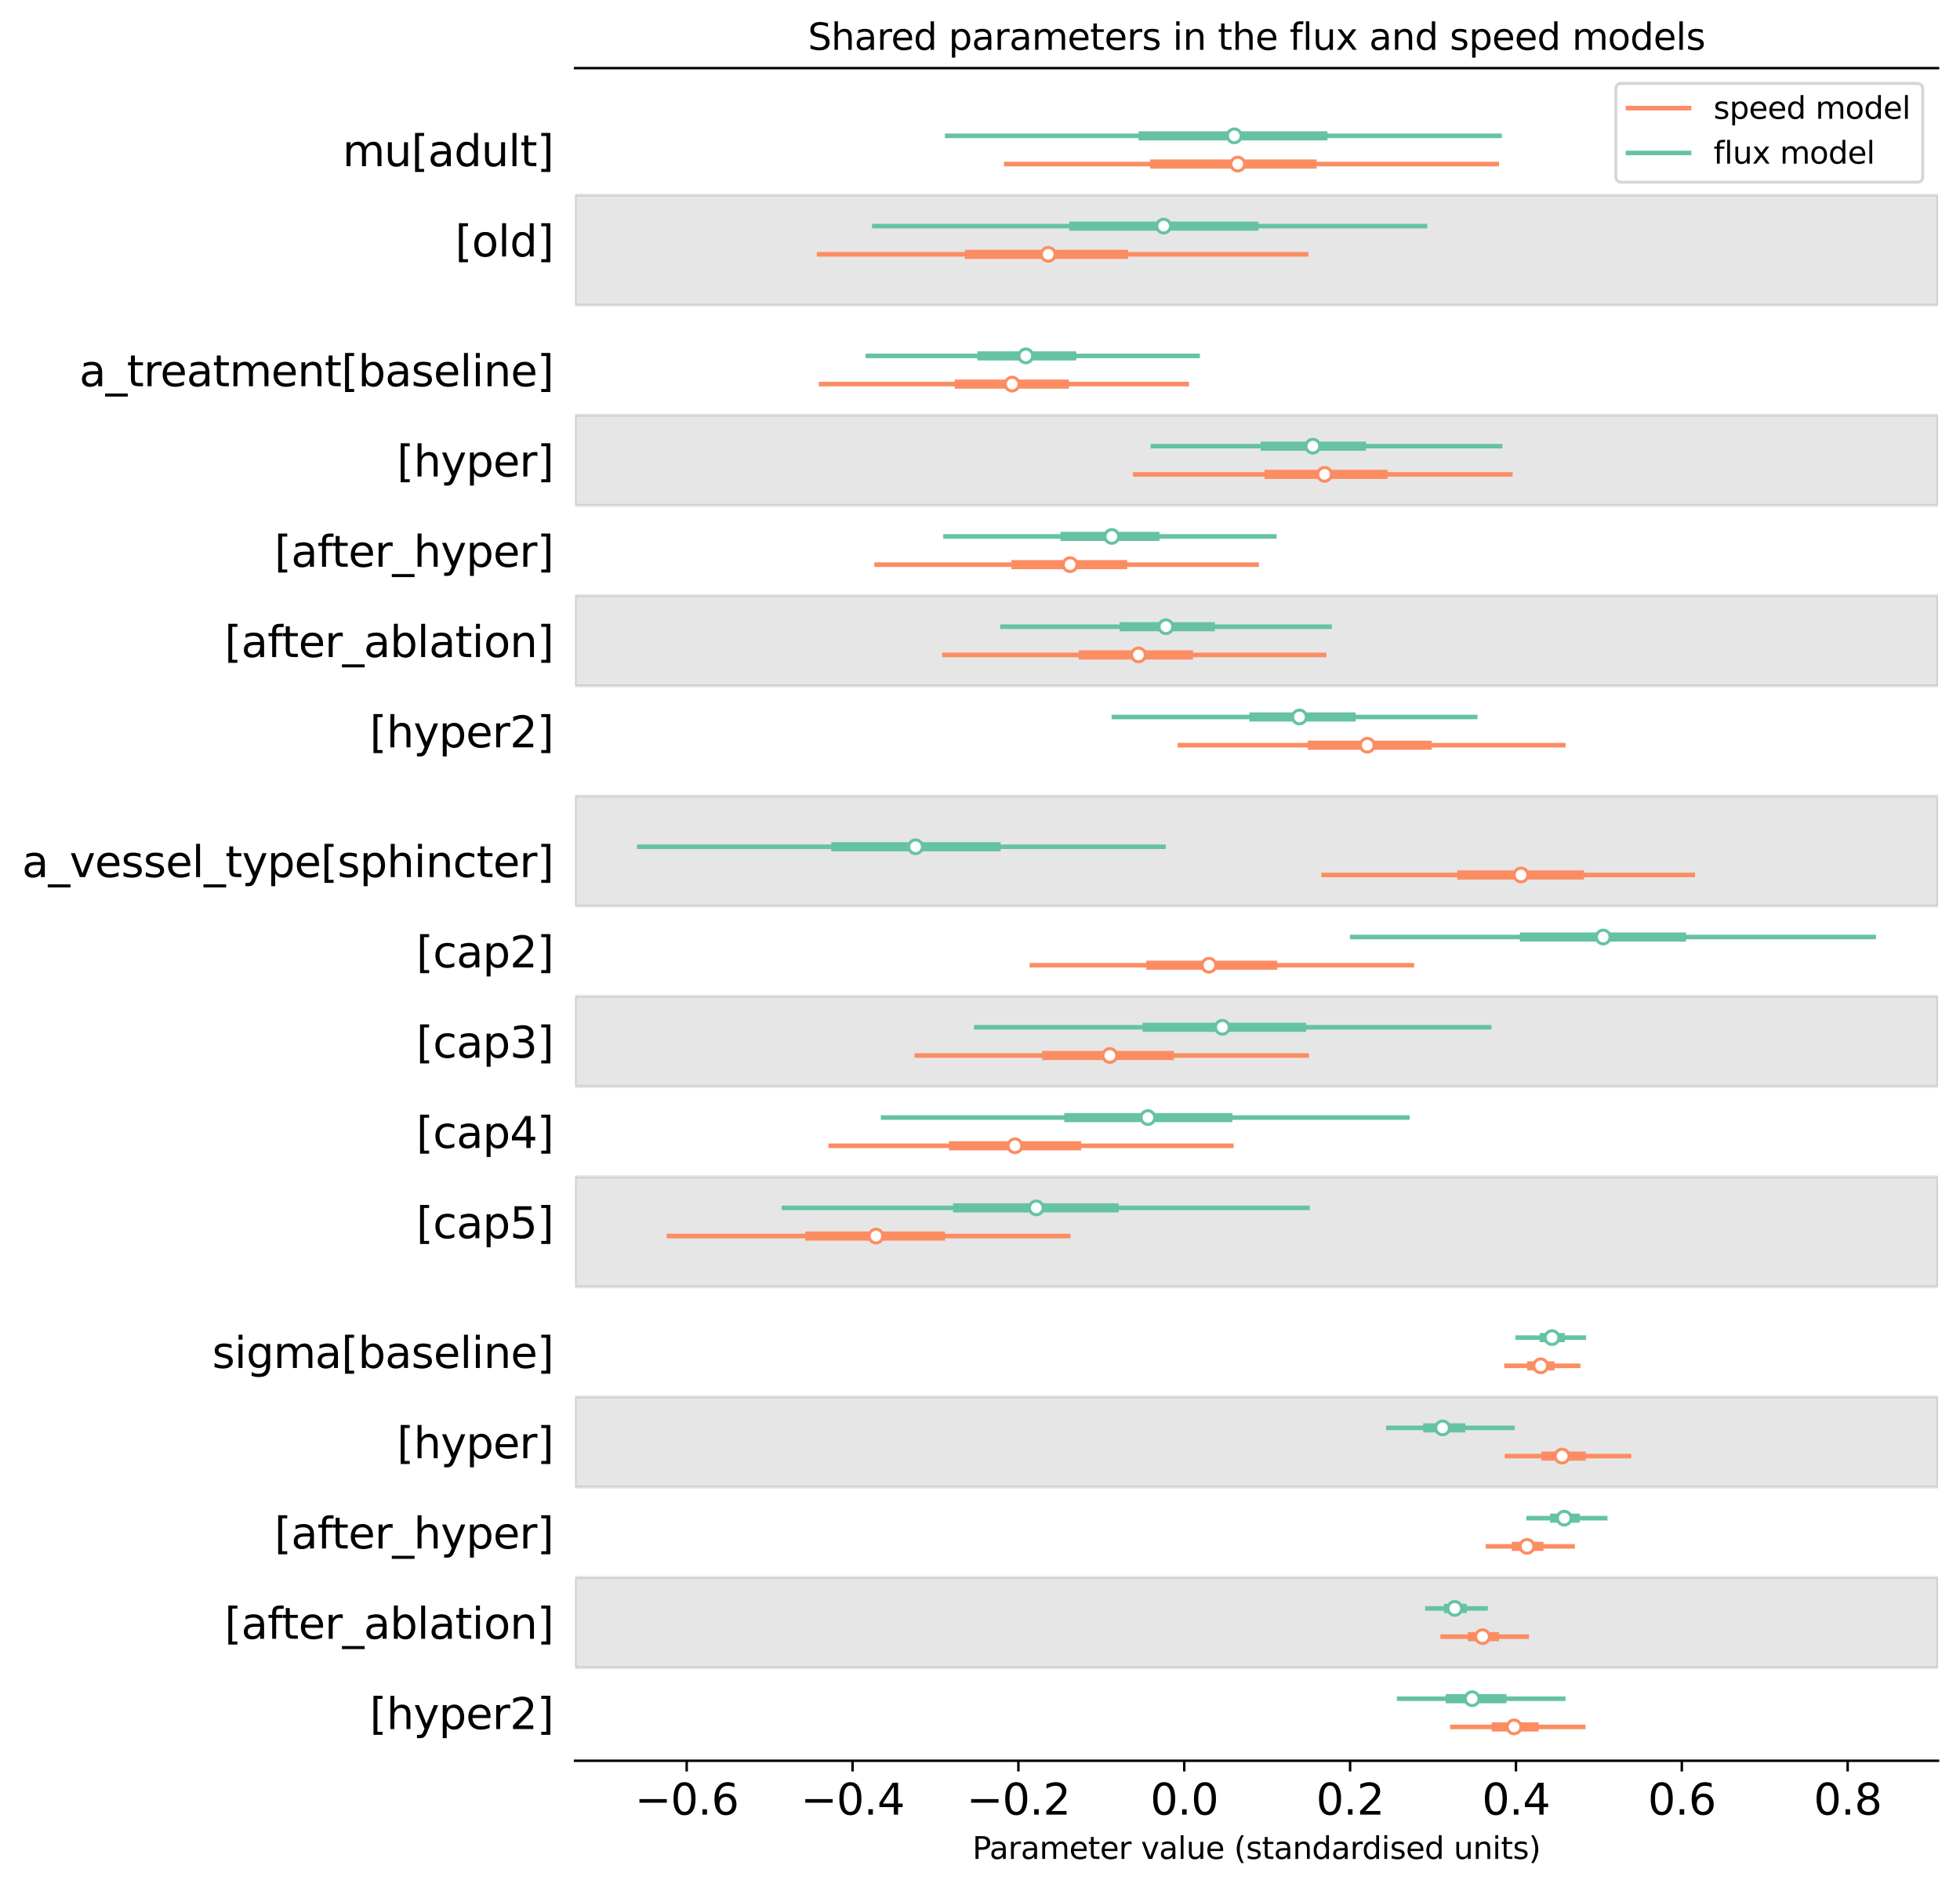 <?xml version="1.0" encoding="utf-8" standalone="no"?>
<!DOCTYPE svg PUBLIC "-//W3C//DTD SVG 1.1//EN"
  "http://www.w3.org/Graphics/SVG/1.1/DTD/svg11.dtd">
<svg xmlns:xlink="http://www.w3.org/1999/xlink" width="641.942pt" height="618.146pt" viewBox="0 0 641.942 618.146" xmlns="http://www.w3.org/2000/svg" version="1.1">
 <defs>
  <style type="text/css">*{stroke-linejoin: round; stroke-linecap: butt}</style>
 </defs>
 <g id="figure_1">
  <g id="patch_1">
   <path d="M 0 618.146 
L 641.942 618.146 
L 641.942 0 
L 0 0 
z
" style="fill: #ffffff"/>
  </g>
  <g id="axes_1">
   <g id="patch_2">
    <path d="M 188.343 576.718 
L 634.742 576.718 
L 634.742 22.318 
L 188.343 22.318 
z
" style="fill: #ffffff"/>
   </g>
   <g id="patch_3">
    <path d="M 188.343 565.63 
L 634.742 565.63 
L 634.742 546.226 
L 188.343 546.226 
L 188.343 565.63 
z
" clip-path="url(#pee4015c94b)" style="fill: none; opacity: 0"/>
   </g>
   <g id="patch_4">
    <path d="M 188.343 546.226 
L 634.742 546.226 
L 634.742 516.658 
L 188.343 516.658 
z
" clip-path="url(#pee4015c94b)" style="opacity: 0.1; stroke: #000000; stroke-linejoin: miter"/>
   </g>
   <g id="patch_5">
    <path d="M 188.343 516.658 
L 634.742 516.658 
L 634.742 487.09 
L 188.343 487.09 
L 188.343 516.658 
z
" clip-path="url(#pee4015c94b)" style="fill: none; opacity: 0"/>
   </g>
   <g id="patch_6">
    <path d="M 188.343 487.09 
L 634.742 487.09 
L 634.742 457.522 
L 188.343 457.522 
z
" clip-path="url(#pee4015c94b)" style="opacity: 0.1; stroke: #000000; stroke-linejoin: miter"/>
   </g>
   <g id="patch_7">
    <path d="M 188.343 457.522 
L 634.742 457.522 
L 634.742 421.486 
L 188.343 421.486 
L 188.343 457.522 
z
" clip-path="url(#pee4015c94b)" style="fill: none; opacity: 0"/>
   </g>
   <g id="patch_8">
    <path d="M 188.343 421.486 
L 634.742 421.486 
L 634.742 385.45 
L 188.343 385.45 
z
" clip-path="url(#pee4015c94b)" style="opacity: 0.1; stroke: #000000; stroke-linejoin: miter"/>
   </g>
   <g id="patch_9">
    <path d="M 188.343 385.45 
L 634.742 385.45 
L 634.742 355.882 
L 188.343 355.882 
L 188.343 385.45 
z
" clip-path="url(#pee4015c94b)" style="fill: none; opacity: 0"/>
   </g>
   <g id="patch_10">
    <path d="M 188.343 355.882 
L 634.742 355.882 
L 634.742 326.314 
L 188.343 326.314 
z
" clip-path="url(#pee4015c94b)" style="opacity: 0.1; stroke: #000000; stroke-linejoin: miter"/>
   </g>
   <g id="patch_11">
    <path d="M 188.343 326.314 
L 634.742 326.314 
L 634.742 296.746 
L 188.343 296.746 
L 188.343 326.314 
z
" clip-path="url(#pee4015c94b)" style="fill: none; opacity: 0"/>
   </g>
   <g id="patch_12">
    <path d="M 188.343 296.746 
L 634.742 296.746 
L 634.742 260.71 
L 188.343 260.71 
z
" clip-path="url(#pee4015c94b)" style="opacity: 0.1; stroke: #000000; stroke-linejoin: miter"/>
   </g>
   <g id="patch_13">
    <path d="M 188.343 260.71 
L 634.742 260.71 
L 634.742 224.674 
L 188.343 224.674 
L 188.343 260.71 
z
" clip-path="url(#pee4015c94b)" style="fill: none; opacity: 0"/>
   </g>
   <g id="patch_14">
    <path d="M 188.343 224.674 
L 634.742 224.674 
L 634.742 195.106 
L 188.343 195.106 
z
" clip-path="url(#pee4015c94b)" style="opacity: 0.1; stroke: #000000; stroke-linejoin: miter"/>
   </g>
   <g id="patch_15">
    <path d="M 188.343 195.106 
L 634.742 195.106 
L 634.742 165.538 
L 188.343 165.538 
L 188.343 195.106 
z
" clip-path="url(#pee4015c94b)" style="fill: none; opacity: 0"/>
   </g>
   <g id="patch_16">
    <path d="M 188.343 165.538 
L 634.742 165.538 
L 634.742 135.97 
L 188.343 135.97 
z
" clip-path="url(#pee4015c94b)" style="opacity: 0.1; stroke: #000000; stroke-linejoin: miter"/>
   </g>
   <g id="patch_17">
    <path d="M 188.343 135.97 
L 634.742 135.97 
L 634.742 99.934 
L 188.343 99.934 
L 188.343 135.97 
z
" clip-path="url(#pee4015c94b)" style="fill: none; opacity: 0"/>
   </g>
   <g id="patch_18">
    <path d="M 188.343 99.934 
L 634.742 99.934 
L 634.742 63.898 
L 188.343 63.898 
z
" clip-path="url(#pee4015c94b)" style="opacity: 0.1; stroke: #000000; stroke-linejoin: miter"/>
   </g>
   <g id="patch_19">
    <path d="M 188.343 63.898 
L 634.742 63.898 
L 634.742 33.406 
L 188.343 33.406 
L 188.343 63.898 
z
" clip-path="url(#pee4015c94b)" style="fill: none; opacity: 0"/>
   </g>
   <g id="matplotlib.axis_1">
    <g id="xtick_1">
     <g id="line2d_1">
      <defs>
       <path id="m9da6119e29" d="M 0 0 
L 0 3.5 
" style="stroke: #000000; stroke-width: 0.8"/>
      </defs>
      <g>
       <use xlink:href="#m9da6119e29" x="224.906" y="576.718" style="stroke: #000000; stroke-width: 0.8"/>
      </g>
     </g>
     <g id="text_1">
      <!-- −0.6 -->
      <g transform="translate(207.908 594.356) scale(0.14 -0.14)">
       <defs>
        <path id="DejaVuSans-2212" d="M 678 2272 
L 4684 2272 
L 4684 1741 
L 678 1741 
L 678 2272 
z
" transform="scale(0.016)"/>
        <path id="DejaVuSans-30" d="M 2034 4250 
Q 1547 4250 1301 3770 
Q 1056 3291 1056 2328 
Q 1056 1369 1301 889 
Q 1547 409 2034 409 
Q 2525 409 2770 889 
Q 3016 1369 3016 2328 
Q 3016 3291 2770 3770 
Q 2525 4250 2034 4250 
z
M 2034 4750 
Q 2819 4750 3233 4129 
Q 3647 3509 3647 2328 
Q 3647 1150 3233 529 
Q 2819 -91 2034 -91 
Q 1250 -91 836 529 
Q 422 1150 422 2328 
Q 422 3509 836 4129 
Q 1250 4750 2034 4750 
z
" transform="scale(0.016)"/>
        <path id="DejaVuSans-2e" d="M 684 794 
L 1344 794 
L 1344 0 
L 684 0 
L 684 794 
z
" transform="scale(0.016)"/>
        <path id="DejaVuSans-36" d="M 2113 2584 
Q 1688 2584 1439 2293 
Q 1191 2003 1191 1497 
Q 1191 994 1439 701 
Q 1688 409 2113 409 
Q 2538 409 2786 701 
Q 3034 994 3034 1497 
Q 3034 2003 2786 2293 
Q 2538 2584 2113 2584 
z
M 3366 4563 
L 3366 3988 
Q 3128 4100 2886 4159 
Q 2644 4219 2406 4219 
Q 1781 4219 1451 3797 
Q 1122 3375 1075 2522 
Q 1259 2794 1537 2939 
Q 1816 3084 2150 3084 
Q 2853 3084 3261 2657 
Q 3669 2231 3669 1497 
Q 3669 778 3244 343 
Q 2819 -91 2113 -91 
Q 1303 -91 875 529 
Q 447 1150 447 2328 
Q 447 3434 972 4092 
Q 1497 4750 2381 4750 
Q 2619 4750 2861 4703 
Q 3103 4656 3366 4563 
z
" transform="scale(0.016)"/>
       </defs>
       <use xlink:href="#DejaVuSans-2212"/>
       <use xlink:href="#DejaVuSans-30" x="83.789"/>
       <use xlink:href="#DejaVuSans-2e" x="147.412"/>
       <use xlink:href="#DejaVuSans-36" x="179.199"/>
      </g>
     </g>
    </g>
    <g id="xtick_2">
     <g id="line2d_2">
      <g>
       <use xlink:href="#m9da6119e29" x="279.227" y="576.718" style="stroke: #000000; stroke-width: 0.8"/>
      </g>
     </g>
     <g id="text_2">
      <!-- −0.4 -->
      <g transform="translate(262.229 594.356) scale(0.14 -0.14)">
       <defs>
        <path id="DejaVuSans-34" d="M 2419 4116 
L 825 1625 
L 2419 1625 
L 2419 4116 
z
M 2253 4666 
L 3047 4666 
L 3047 1625 
L 3713 1625 
L 3713 1100 
L 3047 1100 
L 3047 0 
L 2419 0 
L 2419 1100 
L 313 1100 
L 313 1709 
L 2253 4666 
z
" transform="scale(0.016)"/>
       </defs>
       <use xlink:href="#DejaVuSans-2212"/>
       <use xlink:href="#DejaVuSans-30" x="83.789"/>
       <use xlink:href="#DejaVuSans-2e" x="147.412"/>
       <use xlink:href="#DejaVuSans-34" x="179.199"/>
      </g>
     </g>
    </g>
    <g id="xtick_3">
     <g id="line2d_3">
      <g>
       <use xlink:href="#m9da6119e29" x="333.547" y="576.718" style="stroke: #000000; stroke-width: 0.8"/>
      </g>
     </g>
     <g id="text_3">
      <!-- −0.2 -->
      <g transform="translate(316.549 594.356) scale(0.14 -0.14)">
       <defs>
        <path id="DejaVuSans-32" d="M 1228 531 
L 3431 531 
L 3431 0 
L 469 0 
L 469 531 
Q 828 903 1448 1529 
Q 2069 2156 2228 2338 
Q 2531 2678 2651 2914 
Q 2772 3150 2772 3378 
Q 2772 3750 2511 3984 
Q 2250 4219 1831 4219 
Q 1534 4219 1204 4116 
Q 875 4013 500 3803 
L 500 4441 
Q 881 4594 1212 4672 
Q 1544 4750 1819 4750 
Q 2544 4750 2975 4387 
Q 3406 4025 3406 3419 
Q 3406 3131 3298 2873 
Q 3191 2616 2906 2266 
Q 2828 2175 2409 1742 
Q 1991 1309 1228 531 
z
" transform="scale(0.016)"/>
       </defs>
       <use xlink:href="#DejaVuSans-2212"/>
       <use xlink:href="#DejaVuSans-30" x="83.789"/>
       <use xlink:href="#DejaVuSans-2e" x="147.412"/>
       <use xlink:href="#DejaVuSans-32" x="179.199"/>
      </g>
     </g>
    </g>
    <g id="xtick_4">
     <g id="line2d_4">
      <g>
       <use xlink:href="#m9da6119e29" x="387.868" y="576.718" style="stroke: #000000; stroke-width: 0.8"/>
      </g>
     </g>
     <g id="text_4">
      <!-- 0.0 -->
      <g transform="translate(376.736 594.356) scale(0.14 -0.14)">
       <use xlink:href="#DejaVuSans-30"/>
       <use xlink:href="#DejaVuSans-2e" x="63.623"/>
       <use xlink:href="#DejaVuSans-30" x="95.41"/>
      </g>
     </g>
    </g>
    <g id="xtick_5">
     <g id="line2d_5">
      <g>
       <use xlink:href="#m9da6119e29" x="442.189" y="576.718" style="stroke: #000000; stroke-width: 0.8"/>
      </g>
     </g>
     <g id="text_5">
      <!-- 0.2 -->
      <g transform="translate(431.057 594.356) scale(0.14 -0.14)">
       <use xlink:href="#DejaVuSans-30"/>
       <use xlink:href="#DejaVuSans-2e" x="63.623"/>
       <use xlink:href="#DejaVuSans-32" x="95.41"/>
      </g>
     </g>
    </g>
    <g id="xtick_6">
     <g id="line2d_6">
      <g>
       <use xlink:href="#m9da6119e29" x="496.509" y="576.718" style="stroke: #000000; stroke-width: 0.8"/>
      </g>
     </g>
     <g id="text_6">
      <!-- 0.4 -->
      <g transform="translate(485.377 594.356) scale(0.14 -0.14)">
       <use xlink:href="#DejaVuSans-30"/>
       <use xlink:href="#DejaVuSans-2e" x="63.623"/>
       <use xlink:href="#DejaVuSans-34" x="95.41"/>
      </g>
     </g>
    </g>
    <g id="xtick_7">
     <g id="line2d_7">
      <g>
       <use xlink:href="#m9da6119e29" x="550.83" y="576.718" style="stroke: #000000; stroke-width: 0.8"/>
      </g>
     </g>
     <g id="text_7">
      <!-- 0.6 -->
      <g transform="translate(539.698 594.356) scale(0.14 -0.14)">
       <use xlink:href="#DejaVuSans-30"/>
       <use xlink:href="#DejaVuSans-2e" x="63.623"/>
       <use xlink:href="#DejaVuSans-36" x="95.41"/>
      </g>
     </g>
    </g>
    <g id="xtick_8">
     <g id="line2d_8">
      <g>
       <use xlink:href="#m9da6119e29" x="605.151" y="576.718" style="stroke: #000000; stroke-width: 0.8"/>
      </g>
     </g>
     <g id="text_8">
      <!-- 0.8 -->
      <g transform="translate(594.018 594.356) scale(0.14 -0.14)">
       <defs>
        <path id="DejaVuSans-38" d="M 2034 2216 
Q 1584 2216 1326 1975 
Q 1069 1734 1069 1313 
Q 1069 891 1326 650 
Q 1584 409 2034 409 
Q 2484 409 2743 651 
Q 3003 894 3003 1313 
Q 3003 1734 2745 1975 
Q 2488 2216 2034 2216 
z
M 1403 2484 
Q 997 2584 770 2862 
Q 544 3141 544 3541 
Q 544 4100 942 4425 
Q 1341 4750 2034 4750 
Q 2731 4750 3128 4425 
Q 3525 4100 3525 3541 
Q 3525 3141 3298 2862 
Q 3072 2584 2669 2484 
Q 3125 2378 3379 2068 
Q 3634 1759 3634 1313 
Q 3634 634 3220 271 
Q 2806 -91 2034 -91 
Q 1263 -91 848 271 
Q 434 634 434 1313 
Q 434 1759 690 2068 
Q 947 2378 1403 2484 
z
M 1172 3481 
Q 1172 3119 1398 2916 
Q 1625 2713 2034 2713 
Q 2441 2713 2670 2916 
Q 2900 3119 2900 3481 
Q 2900 3844 2670 4047 
Q 2441 4250 2034 4250 
Q 1625 4250 1398 4047 
Q 1172 3844 1172 3481 
z
" transform="scale(0.016)"/>
       </defs>
       <use xlink:href="#DejaVuSans-30"/>
       <use xlink:href="#DejaVuSans-2e" x="63.623"/>
       <use xlink:href="#DejaVuSans-38" x="95.41"/>
      </g>
     </g>
    </g>
    <g id="text_9">
     <!-- Parameter value (standardised units) -->
     <g transform="translate(318.489 608.866) scale(0.1 -0.1)">
      <defs>
       <path id="DejaVuSans-50" d="M 1259 4147 
L 1259 2394 
L 2053 2394 
Q 2494 2394 2734 2622 
Q 2975 2850 2975 3272 
Q 2975 3691 2734 3919 
Q 2494 4147 2053 4147 
L 1259 4147 
z
M 628 4666 
L 2053 4666 
Q 2838 4666 3239 4311 
Q 3641 3956 3641 3272 
Q 3641 2581 3239 2228 
Q 2838 1875 2053 1875 
L 1259 1875 
L 1259 0 
L 628 0 
L 628 4666 
z
" transform="scale(0.016)"/>
       <path id="DejaVuSans-61" d="M 2194 1759 
Q 1497 1759 1228 1600 
Q 959 1441 959 1056 
Q 959 750 1161 570 
Q 1363 391 1709 391 
Q 2188 391 2477 730 
Q 2766 1069 2766 1631 
L 2766 1759 
L 2194 1759 
z
M 3341 1997 
L 3341 0 
L 2766 0 
L 2766 531 
Q 2569 213 2275 61 
Q 1981 -91 1556 -91 
Q 1019 -91 701 211 
Q 384 513 384 1019 
Q 384 1609 779 1909 
Q 1175 2209 1959 2209 
L 2766 2209 
L 2766 2266 
Q 2766 2663 2505 2880 
Q 2244 3097 1772 3097 
Q 1472 3097 1187 3025 
Q 903 2953 641 2809 
L 641 3341 
Q 956 3463 1253 3523 
Q 1550 3584 1831 3584 
Q 2591 3584 2966 3190 
Q 3341 2797 3341 1997 
z
" transform="scale(0.016)"/>
       <path id="DejaVuSans-72" d="M 2631 2963 
Q 2534 3019 2420 3045 
Q 2306 3072 2169 3072 
Q 1681 3072 1420 2755 
Q 1159 2438 1159 1844 
L 1159 0 
L 581 0 
L 581 3500 
L 1159 3500 
L 1159 2956 
Q 1341 3275 1631 3429 
Q 1922 3584 2338 3584 
Q 2397 3584 2469 3576 
Q 2541 3569 2628 3553 
L 2631 2963 
z
" transform="scale(0.016)"/>
       <path id="DejaVuSans-6d" d="M 3328 2828 
Q 3544 3216 3844 3400 
Q 4144 3584 4550 3584 
Q 5097 3584 5394 3201 
Q 5691 2819 5691 2113 
L 5691 0 
L 5113 0 
L 5113 2094 
Q 5113 2597 4934 2840 
Q 4756 3084 4391 3084 
Q 3944 3084 3684 2787 
Q 3425 2491 3425 1978 
L 3425 0 
L 2847 0 
L 2847 2094 
Q 2847 2600 2669 2842 
Q 2491 3084 2119 3084 
Q 1678 3084 1418 2786 
Q 1159 2488 1159 1978 
L 1159 0 
L 581 0 
L 581 3500 
L 1159 3500 
L 1159 2956 
Q 1356 3278 1631 3431 
Q 1906 3584 2284 3584 
Q 2666 3584 2933 3390 
Q 3200 3197 3328 2828 
z
" transform="scale(0.016)"/>
       <path id="DejaVuSans-65" d="M 3597 1894 
L 3597 1613 
L 953 1613 
Q 991 1019 1311 708 
Q 1631 397 2203 397 
Q 2534 397 2845 478 
Q 3156 559 3463 722 
L 3463 178 
Q 3153 47 2828 -22 
Q 2503 -91 2169 -91 
Q 1331 -91 842 396 
Q 353 884 353 1716 
Q 353 2575 817 3079 
Q 1281 3584 2069 3584 
Q 2775 3584 3186 3129 
Q 3597 2675 3597 1894 
z
M 3022 2063 
Q 3016 2534 2758 2815 
Q 2500 3097 2075 3097 
Q 1594 3097 1305 2825 
Q 1016 2553 972 2059 
L 3022 2063 
z
" transform="scale(0.016)"/>
       <path id="DejaVuSans-74" d="M 1172 4494 
L 1172 3500 
L 2356 3500 
L 2356 3053 
L 1172 3053 
L 1172 1153 
Q 1172 725 1289 603 
Q 1406 481 1766 481 
L 2356 481 
L 2356 0 
L 1766 0 
Q 1100 0 847 248 
Q 594 497 594 1153 
L 594 3053 
L 172 3053 
L 172 3500 
L 594 3500 
L 594 4494 
L 1172 4494 
z
" transform="scale(0.016)"/>
       <path id="DejaVuSans-20" transform="scale(0.016)"/>
       <path id="DejaVuSans-76" d="M 191 3500 
L 800 3500 
L 1894 563 
L 2988 3500 
L 3597 3500 
L 2284 0 
L 1503 0 
L 191 3500 
z
" transform="scale(0.016)"/>
       <path id="DejaVuSans-6c" d="M 603 4863 
L 1178 4863 
L 1178 0 
L 603 0 
L 603 4863 
z
" transform="scale(0.016)"/>
       <path id="DejaVuSans-75" d="M 544 1381 
L 544 3500 
L 1119 3500 
L 1119 1403 
Q 1119 906 1312 657 
Q 1506 409 1894 409 
Q 2359 409 2629 706 
Q 2900 1003 2900 1516 
L 2900 3500 
L 3475 3500 
L 3475 0 
L 2900 0 
L 2900 538 
Q 2691 219 2414 64 
Q 2138 -91 1772 -91 
Q 1169 -91 856 284 
Q 544 659 544 1381 
z
M 1991 3584 
L 1991 3584 
z
" transform="scale(0.016)"/>
       <path id="DejaVuSans-28" d="M 1984 4856 
Q 1566 4138 1362 3434 
Q 1159 2731 1159 2009 
Q 1159 1288 1364 580 
Q 1569 -128 1984 -844 
L 1484 -844 
Q 1016 -109 783 600 
Q 550 1309 550 2009 
Q 550 2706 781 3412 
Q 1013 4119 1484 4856 
L 1984 4856 
z
" transform="scale(0.016)"/>
       <path id="DejaVuSans-73" d="M 2834 3397 
L 2834 2853 
Q 2591 2978 2328 3040 
Q 2066 3103 1784 3103 
Q 1356 3103 1142 2972 
Q 928 2841 928 2578 
Q 928 2378 1081 2264 
Q 1234 2150 1697 2047 
L 1894 2003 
Q 2506 1872 2764 1633 
Q 3022 1394 3022 966 
Q 3022 478 2636 193 
Q 2250 -91 1575 -91 
Q 1294 -91 989 -36 
Q 684 19 347 128 
L 347 722 
Q 666 556 975 473 
Q 1284 391 1588 391 
Q 1994 391 2212 530 
Q 2431 669 2431 922 
Q 2431 1156 2273 1281 
Q 2116 1406 1581 1522 
L 1381 1569 
Q 847 1681 609 1914 
Q 372 2147 372 2553 
Q 372 3047 722 3315 
Q 1072 3584 1716 3584 
Q 2034 3584 2315 3537 
Q 2597 3491 2834 3397 
z
" transform="scale(0.016)"/>
       <path id="DejaVuSans-6e" d="M 3513 2113 
L 3513 0 
L 2938 0 
L 2938 2094 
Q 2938 2591 2744 2837 
Q 2550 3084 2163 3084 
Q 1697 3084 1428 2787 
Q 1159 2491 1159 1978 
L 1159 0 
L 581 0 
L 581 3500 
L 1159 3500 
L 1159 2956 
Q 1366 3272 1645 3428 
Q 1925 3584 2291 3584 
Q 2894 3584 3203 3211 
Q 3513 2838 3513 2113 
z
" transform="scale(0.016)"/>
       <path id="DejaVuSans-64" d="M 2906 2969 
L 2906 4863 
L 3481 4863 
L 3481 0 
L 2906 0 
L 2906 525 
Q 2725 213 2448 61 
Q 2172 -91 1784 -91 
Q 1150 -91 751 415 
Q 353 922 353 1747 
Q 353 2572 751 3078 
Q 1150 3584 1784 3584 
Q 2172 3584 2448 3432 
Q 2725 3281 2906 2969 
z
M 947 1747 
Q 947 1113 1208 752 
Q 1469 391 1925 391 
Q 2381 391 2643 752 
Q 2906 1113 2906 1747 
Q 2906 2381 2643 2742 
Q 2381 3103 1925 3103 
Q 1469 3103 1208 2742 
Q 947 2381 947 1747 
z
" transform="scale(0.016)"/>
       <path id="DejaVuSans-69" d="M 603 3500 
L 1178 3500 
L 1178 0 
L 603 0 
L 603 3500 
z
M 603 4863 
L 1178 4863 
L 1178 4134 
L 603 4134 
L 603 4863 
z
" transform="scale(0.016)"/>
       <path id="DejaVuSans-29" d="M 513 4856 
L 1013 4856 
Q 1481 4119 1714 3412 
Q 1947 2706 1947 2009 
Q 1947 1309 1714 600 
Q 1481 -109 1013 -844 
L 513 -844 
Q 928 -128 1133 580 
Q 1338 1288 1338 2009 
Q 1338 2731 1133 3434 
Q 928 4138 513 4856 
z
" transform="scale(0.016)"/>
      </defs>
      <use xlink:href="#DejaVuSans-50"/>
      <use xlink:href="#DejaVuSans-61" x="55.803"/>
      <use xlink:href="#DejaVuSans-72" x="117.082"/>
      <use xlink:href="#DejaVuSans-61" x="158.195"/>
      <use xlink:href="#DejaVuSans-6d" x="219.475"/>
      <use xlink:href="#DejaVuSans-65" x="316.887"/>
      <use xlink:href="#DejaVuSans-74" x="378.41"/>
      <use xlink:href="#DejaVuSans-65" x="417.619"/>
      <use xlink:href="#DejaVuSans-72" x="479.143"/>
      <use xlink:href="#DejaVuSans-20" x="520.256"/>
      <use xlink:href="#DejaVuSans-76" x="552.043"/>
      <use xlink:href="#DejaVuSans-61" x="611.223"/>
      <use xlink:href="#DejaVuSans-6c" x="672.502"/>
      <use xlink:href="#DejaVuSans-75" x="700.285"/>
      <use xlink:href="#DejaVuSans-65" x="763.664"/>
      <use xlink:href="#DejaVuSans-20" x="825.188"/>
      <use xlink:href="#DejaVuSans-28" x="856.975"/>
      <use xlink:href="#DejaVuSans-73" x="895.988"/>
      <use xlink:href="#DejaVuSans-74" x="948.088"/>
      <use xlink:href="#DejaVuSans-61" x="987.297"/>
      <use xlink:href="#DejaVuSans-6e" x="1048.576"/>
      <use xlink:href="#DejaVuSans-64" x="1111.955"/>
      <use xlink:href="#DejaVuSans-61" x="1175.432"/>
      <use xlink:href="#DejaVuSans-72" x="1236.711"/>
      <use xlink:href="#DejaVuSans-64" x="1276.074"/>
      <use xlink:href="#DejaVuSans-69" x="1339.551"/>
      <use xlink:href="#DejaVuSans-73" x="1367.334"/>
      <use xlink:href="#DejaVuSans-65" x="1419.434"/>
      <use xlink:href="#DejaVuSans-64" x="1480.957"/>
      <use xlink:href="#DejaVuSans-20" x="1544.434"/>
      <use xlink:href="#DejaVuSans-75" x="1576.221"/>
      <use xlink:href="#DejaVuSans-6e" x="1639.6"/>
      <use xlink:href="#DejaVuSans-69" x="1702.979"/>
      <use xlink:href="#DejaVuSans-74" x="1730.762"/>
      <use xlink:href="#DejaVuSans-73" x="1769.971"/>
      <use xlink:href="#DejaVuSans-29" x="1822.07"/>
     </g>
    </g>
   </g>
   <g id="matplotlib.axis_2">
    <g id="ytick_1">
     <g id="text_10">
      <!-- [hyper2] -->
      <g transform="translate(121.094 566.329) scale(0.14 -0.14)">
       <defs>
        <path id="DejaVuSans-5b" d="M 550 4863 
L 1875 4863 
L 1875 4416 
L 1125 4416 
L 1125 -397 
L 1875 -397 
L 1875 -844 
L 550 -844 
L 550 4863 
z
" transform="scale(0.016)"/>
        <path id="DejaVuSans-68" d="M 3513 2113 
L 3513 0 
L 2938 0 
L 2938 2094 
Q 2938 2591 2744 2837 
Q 2550 3084 2163 3084 
Q 1697 3084 1428 2787 
Q 1159 2491 1159 1978 
L 1159 0 
L 581 0 
L 581 4863 
L 1159 4863 
L 1159 2956 
Q 1366 3272 1645 3428 
Q 1925 3584 2291 3584 
Q 2894 3584 3203 3211 
Q 3513 2838 3513 2113 
z
" transform="scale(0.016)"/>
        <path id="DejaVuSans-79" d="M 2059 -325 
Q 1816 -950 1584 -1140 
Q 1353 -1331 966 -1331 
L 506 -1331 
L 506 -850 
L 844 -850 
Q 1081 -850 1212 -737 
Q 1344 -625 1503 -206 
L 1606 56 
L 191 3500 
L 800 3500 
L 1894 763 
L 2988 3500 
L 3597 3500 
L 2059 -325 
z
" transform="scale(0.016)"/>
        <path id="DejaVuSans-70" d="M 1159 525 
L 1159 -1331 
L 581 -1331 
L 581 3500 
L 1159 3500 
L 1159 2969 
Q 1341 3281 1617 3432 
Q 1894 3584 2278 3584 
Q 2916 3584 3314 3078 
Q 3713 2572 3713 1747 
Q 3713 922 3314 415 
Q 2916 -91 2278 -91 
Q 1894 -91 1617 61 
Q 1341 213 1159 525 
z
M 3116 1747 
Q 3116 2381 2855 2742 
Q 2594 3103 2138 3103 
Q 1681 3103 1420 2742 
Q 1159 2381 1159 1747 
Q 1159 1113 1420 752 
Q 1681 391 2138 391 
Q 2594 391 2855 752 
Q 3116 1113 3116 1747 
z
" transform="scale(0.016)"/>
        <path id="DejaVuSans-5d" d="M 1947 4863 
L 1947 -844 
L 622 -844 
L 622 -397 
L 1369 -397 
L 1369 4416 
L 622 4416 
L 622 4863 
L 1947 4863 
z
" transform="scale(0.016)"/>
       </defs>
       <use xlink:href="#DejaVuSans-5b"/>
       <use xlink:href="#DejaVuSans-68" x="39.014"/>
       <use xlink:href="#DejaVuSans-79" x="102.393"/>
       <use xlink:href="#DejaVuSans-70" x="161.572"/>
       <use xlink:href="#DejaVuSans-65" x="225.049"/>
       <use xlink:href="#DejaVuSans-72" x="286.572"/>
       <use xlink:href="#DejaVuSans-32" x="327.686"/>
       <use xlink:href="#DejaVuSans-5d" x="391.309"/>
      </g>
     </g>
    </g>
    <g id="ytick_2">
     <g id="text_11">
      <!-- [after_ablation] -->
      <g transform="translate(73.545 536.761) scale(0.14 -0.14)">
       <defs>
        <path id="DejaVuSans-66" d="M 2375 4863 
L 2375 4384 
L 1825 4384 
Q 1516 4384 1395 4259 
Q 1275 4134 1275 3809 
L 1275 3500 
L 2222 3500 
L 2222 3053 
L 1275 3053 
L 1275 0 
L 697 0 
L 697 3053 
L 147 3053 
L 147 3500 
L 697 3500 
L 697 3744 
Q 697 4328 969 4595 
Q 1241 4863 1831 4863 
L 2375 4863 
z
" transform="scale(0.016)"/>
        <path id="DejaVuSans-5f" d="M 3263 -1063 
L 3263 -1509 
L -63 -1509 
L -63 -1063 
L 3263 -1063 
z
" transform="scale(0.016)"/>
        <path id="DejaVuSans-62" d="M 3116 1747 
Q 3116 2381 2855 2742 
Q 2594 3103 2138 3103 
Q 1681 3103 1420 2742 
Q 1159 2381 1159 1747 
Q 1159 1113 1420 752 
Q 1681 391 2138 391 
Q 2594 391 2855 752 
Q 3116 1113 3116 1747 
z
M 1159 2969 
Q 1341 3281 1617 3432 
Q 1894 3584 2278 3584 
Q 2916 3584 3314 3078 
Q 3713 2572 3713 1747 
Q 3713 922 3314 415 
Q 2916 -91 2278 -91 
Q 1894 -91 1617 61 
Q 1341 213 1159 525 
L 1159 0 
L 581 0 
L 581 4863 
L 1159 4863 
L 1159 2969 
z
" transform="scale(0.016)"/>
        <path id="DejaVuSans-6f" d="M 1959 3097 
Q 1497 3097 1228 2736 
Q 959 2375 959 1747 
Q 959 1119 1226 758 
Q 1494 397 1959 397 
Q 2419 397 2687 759 
Q 2956 1122 2956 1747 
Q 2956 2369 2687 2733 
Q 2419 3097 1959 3097 
z
M 1959 3584 
Q 2709 3584 3137 3096 
Q 3566 2609 3566 1747 
Q 3566 888 3137 398 
Q 2709 -91 1959 -91 
Q 1206 -91 779 398 
Q 353 888 353 1747 
Q 353 2609 779 3096 
Q 1206 3584 1959 3584 
z
" transform="scale(0.016)"/>
       </defs>
       <use xlink:href="#DejaVuSans-5b"/>
       <use xlink:href="#DejaVuSans-61" x="39.014"/>
       <use xlink:href="#DejaVuSans-66" x="100.293"/>
       <use xlink:href="#DejaVuSans-74" x="133.748"/>
       <use xlink:href="#DejaVuSans-65" x="172.957"/>
       <use xlink:href="#DejaVuSans-72" x="234.48"/>
       <use xlink:href="#DejaVuSans-5f" x="275.594"/>
       <use xlink:href="#DejaVuSans-61" x="325.594"/>
       <use xlink:href="#DejaVuSans-62" x="386.873"/>
       <use xlink:href="#DejaVuSans-6c" x="450.35"/>
       <use xlink:href="#DejaVuSans-61" x="478.133"/>
       <use xlink:href="#DejaVuSans-74" x="539.412"/>
       <use xlink:href="#DejaVuSans-69" x="578.621"/>
       <use xlink:href="#DejaVuSans-6f" x="606.404"/>
       <use xlink:href="#DejaVuSans-6e" x="667.586"/>
       <use xlink:href="#DejaVuSans-5d" x="730.965"/>
      </g>
     </g>
    </g>
    <g id="ytick_3">
     <g id="text_12">
      <!-- [after_hyper] -->
      <g transform="translate(89.881 507.193) scale(0.14 -0.14)">
       <use xlink:href="#DejaVuSans-5b"/>
       <use xlink:href="#DejaVuSans-61" x="39.014"/>
       <use xlink:href="#DejaVuSans-66" x="100.293"/>
       <use xlink:href="#DejaVuSans-74" x="133.748"/>
       <use xlink:href="#DejaVuSans-65" x="172.957"/>
       <use xlink:href="#DejaVuSans-72" x="234.48"/>
       <use xlink:href="#DejaVuSans-5f" x="275.594"/>
       <use xlink:href="#DejaVuSans-68" x="325.594"/>
       <use xlink:href="#DejaVuSans-79" x="388.973"/>
       <use xlink:href="#DejaVuSans-70" x="448.152"/>
       <use xlink:href="#DejaVuSans-65" x="511.629"/>
       <use xlink:href="#DejaVuSans-72" x="573.152"/>
       <use xlink:href="#DejaVuSans-5d" x="614.266"/>
      </g>
     </g>
    </g>
    <g id="ytick_4">
     <g id="text_13">
      <!-- [hyper] -->
      <g transform="translate(130.002 477.625) scale(0.14 -0.14)">
       <use xlink:href="#DejaVuSans-5b"/>
       <use xlink:href="#DejaVuSans-68" x="39.014"/>
       <use xlink:href="#DejaVuSans-79" x="102.393"/>
       <use xlink:href="#DejaVuSans-70" x="161.572"/>
       <use xlink:href="#DejaVuSans-65" x="225.049"/>
       <use xlink:href="#DejaVuSans-72" x="286.572"/>
       <use xlink:href="#DejaVuSans-5d" x="327.686"/>
      </g>
     </g>
    </g>
    <g id="ytick_5">
     <g id="text_14">
      <!-- sigma[baseline] -->
      <g transform="translate(69.491 448.057) scale(0.14 -0.14)">
       <defs>
        <path id="DejaVuSans-67" d="M 2906 1791 
Q 2906 2416 2648 2759 
Q 2391 3103 1925 3103 
Q 1463 3103 1205 2759 
Q 947 2416 947 1791 
Q 947 1169 1205 825 
Q 1463 481 1925 481 
Q 2391 481 2648 825 
Q 2906 1169 2906 1791 
z
M 3481 434 
Q 3481 -459 3084 -895 
Q 2688 -1331 1869 -1331 
Q 1566 -1331 1297 -1286 
Q 1028 -1241 775 -1147 
L 775 -588 
Q 1028 -725 1275 -790 
Q 1522 -856 1778 -856 
Q 2344 -856 2625 -561 
Q 2906 -266 2906 331 
L 2906 616 
Q 2728 306 2450 153 
Q 2172 0 1784 0 
Q 1141 0 747 490 
Q 353 981 353 1791 
Q 353 2603 747 3093 
Q 1141 3584 1784 3584 
Q 2172 3584 2450 3431 
Q 2728 3278 2906 2969 
L 2906 3500 
L 3481 3500 
L 3481 434 
z
" transform="scale(0.016)"/>
       </defs>
       <use xlink:href="#DejaVuSans-73"/>
       <use xlink:href="#DejaVuSans-69" x="52.1"/>
       <use xlink:href="#DejaVuSans-67" x="79.883"/>
       <use xlink:href="#DejaVuSans-6d" x="143.359"/>
       <use xlink:href="#DejaVuSans-61" x="240.771"/>
       <use xlink:href="#DejaVuSans-5b" x="302.051"/>
       <use xlink:href="#DejaVuSans-62" x="341.064"/>
       <use xlink:href="#DejaVuSans-61" x="404.541"/>
       <use xlink:href="#DejaVuSans-73" x="465.82"/>
       <use xlink:href="#DejaVuSans-65" x="517.92"/>
       <use xlink:href="#DejaVuSans-6c" x="579.443"/>
       <use xlink:href="#DejaVuSans-69" x="607.227"/>
       <use xlink:href="#DejaVuSans-6e" x="635.01"/>
       <use xlink:href="#DejaVuSans-65" x="698.389"/>
       <use xlink:href="#DejaVuSans-5d" x="759.912"/>
      </g>
     </g>
    </g>
    <g id="ytick_6">
     <g id="text_15">
      <!-- [cap5] -->
      <g transform="translate(136.346 405.553) scale(0.14 -0.14)">
       <defs>
        <path id="DejaVuSans-63" d="M 3122 3366 
L 3122 2828 
Q 2878 2963 2633 3030 
Q 2388 3097 2138 3097 
Q 1578 3097 1268 2742 
Q 959 2388 959 1747 
Q 959 1106 1268 751 
Q 1578 397 2138 397 
Q 2388 397 2633 464 
Q 2878 531 3122 666 
L 3122 134 
Q 2881 22 2623 -34 
Q 2366 -91 2075 -91 
Q 1284 -91 818 406 
Q 353 903 353 1747 
Q 353 2603 823 3093 
Q 1294 3584 2113 3584 
Q 2378 3584 2631 3529 
Q 2884 3475 3122 3366 
z
" transform="scale(0.016)"/>
        <path id="DejaVuSans-35" d="M 691 4666 
L 3169 4666 
L 3169 4134 
L 1269 4134 
L 1269 2991 
Q 1406 3038 1543 3061 
Q 1681 3084 1819 3084 
Q 2600 3084 3056 2656 
Q 3513 2228 3513 1497 
Q 3513 744 3044 326 
Q 2575 -91 1722 -91 
Q 1428 -91 1123 -41 
Q 819 9 494 109 
L 494 744 
Q 775 591 1075 516 
Q 1375 441 1709 441 
Q 2250 441 2565 725 
Q 2881 1009 2881 1497 
Q 2881 1984 2565 2268 
Q 2250 2553 1709 2553 
Q 1456 2553 1204 2497 
Q 953 2441 691 2322 
L 691 4666 
z
" transform="scale(0.016)"/>
       </defs>
       <use xlink:href="#DejaVuSans-5b"/>
       <use xlink:href="#DejaVuSans-63" x="39.014"/>
       <use xlink:href="#DejaVuSans-61" x="93.994"/>
       <use xlink:href="#DejaVuSans-70" x="155.273"/>
       <use xlink:href="#DejaVuSans-35" x="218.75"/>
       <use xlink:href="#DejaVuSans-5d" x="282.373"/>
      </g>
     </g>
    </g>
    <g id="ytick_7">
     <g id="text_16">
      <!-- [cap4] -->
      <g transform="translate(136.346 375.985) scale(0.14 -0.14)">
       <use xlink:href="#DejaVuSans-5b"/>
       <use xlink:href="#DejaVuSans-63" x="39.014"/>
       <use xlink:href="#DejaVuSans-61" x="93.994"/>
       <use xlink:href="#DejaVuSans-70" x="155.273"/>
       <use xlink:href="#DejaVuSans-34" x="218.75"/>
       <use xlink:href="#DejaVuSans-5d" x="282.373"/>
      </g>
     </g>
    </g>
    <g id="ytick_8">
     <g id="text_17">
      <!-- [cap3] -->
      <g transform="translate(136.346 346.417) scale(0.14 -0.14)">
       <defs>
        <path id="DejaVuSans-33" d="M 2597 2516 
Q 3050 2419 3304 2112 
Q 3559 1806 3559 1356 
Q 3559 666 3084 287 
Q 2609 -91 1734 -91 
Q 1441 -91 1130 -33 
Q 819 25 488 141 
L 488 750 
Q 750 597 1062 519 
Q 1375 441 1716 441 
Q 2309 441 2620 675 
Q 2931 909 2931 1356 
Q 2931 1769 2642 2001 
Q 2353 2234 1838 2234 
L 1294 2234 
L 1294 2753 
L 1863 2753 
Q 2328 2753 2575 2939 
Q 2822 3125 2822 3475 
Q 2822 3834 2567 4026 
Q 2313 4219 1838 4219 
Q 1578 4219 1281 4162 
Q 984 4106 628 3988 
L 628 4550 
Q 988 4650 1302 4700 
Q 1616 4750 1894 4750 
Q 2613 4750 3031 4423 
Q 3450 4097 3450 3541 
Q 3450 3153 3228 2886 
Q 3006 2619 2597 2516 
z
" transform="scale(0.016)"/>
       </defs>
       <use xlink:href="#DejaVuSans-5b"/>
       <use xlink:href="#DejaVuSans-63" x="39.014"/>
       <use xlink:href="#DejaVuSans-61" x="93.994"/>
       <use xlink:href="#DejaVuSans-70" x="155.273"/>
       <use xlink:href="#DejaVuSans-33" x="218.75"/>
       <use xlink:href="#DejaVuSans-5d" x="282.373"/>
      </g>
     </g>
    </g>
    <g id="ytick_9">
     <g id="text_18">
      <!-- [cap2] -->
      <g transform="translate(136.346 316.849) scale(0.14 -0.14)">
       <use xlink:href="#DejaVuSans-5b"/>
       <use xlink:href="#DejaVuSans-63" x="39.014"/>
       <use xlink:href="#DejaVuSans-61" x="93.994"/>
       <use xlink:href="#DejaVuSans-70" x="155.273"/>
       <use xlink:href="#DejaVuSans-32" x="218.75"/>
       <use xlink:href="#DejaVuSans-5d" x="282.373"/>
      </g>
     </g>
    </g>
    <g id="ytick_10">
     <g id="text_19">
      <!-- a_vessel_type[sphincter] -->
      <g transform="translate(7.2 287.281) scale(0.14 -0.14)">
       <use xlink:href="#DejaVuSans-61"/>
       <use xlink:href="#DejaVuSans-5f" x="61.279"/>
       <use xlink:href="#DejaVuSans-76" x="111.279"/>
       <use xlink:href="#DejaVuSans-65" x="170.459"/>
       <use xlink:href="#DejaVuSans-73" x="231.982"/>
       <use xlink:href="#DejaVuSans-73" x="284.082"/>
       <use xlink:href="#DejaVuSans-65" x="336.182"/>
       <use xlink:href="#DejaVuSans-6c" x="397.705"/>
       <use xlink:href="#DejaVuSans-5f" x="425.488"/>
       <use xlink:href="#DejaVuSans-74" x="475.488"/>
       <use xlink:href="#DejaVuSans-79" x="514.697"/>
       <use xlink:href="#DejaVuSans-70" x="573.877"/>
       <use xlink:href="#DejaVuSans-65" x="637.354"/>
       <use xlink:href="#DejaVuSans-5b" x="698.877"/>
       <use xlink:href="#DejaVuSans-73" x="737.891"/>
       <use xlink:href="#DejaVuSans-70" x="789.99"/>
       <use xlink:href="#DejaVuSans-68" x="853.467"/>
       <use xlink:href="#DejaVuSans-69" x="916.846"/>
       <use xlink:href="#DejaVuSans-6e" x="944.629"/>
       <use xlink:href="#DejaVuSans-63" x="1008.008"/>
       <use xlink:href="#DejaVuSans-74" x="1062.988"/>
       <use xlink:href="#DejaVuSans-65" x="1102.197"/>
       <use xlink:href="#DejaVuSans-72" x="1163.721"/>
       <use xlink:href="#DejaVuSans-5d" x="1204.834"/>
      </g>
     </g>
    </g>
    <g id="ytick_11">
     <g id="text_20">
      <!-- [hyper2] -->
      <g transform="translate(121.094 244.777) scale(0.14 -0.14)">
       <use xlink:href="#DejaVuSans-5b"/>
       <use xlink:href="#DejaVuSans-68" x="39.014"/>
       <use xlink:href="#DejaVuSans-79" x="102.393"/>
       <use xlink:href="#DejaVuSans-70" x="161.572"/>
       <use xlink:href="#DejaVuSans-65" x="225.049"/>
       <use xlink:href="#DejaVuSans-72" x="286.572"/>
       <use xlink:href="#DejaVuSans-32" x="327.686"/>
       <use xlink:href="#DejaVuSans-5d" x="391.309"/>
      </g>
     </g>
    </g>
    <g id="ytick_12">
     <g id="text_21">
      <!-- [after_ablation] -->
      <g transform="translate(73.545 215.209) scale(0.14 -0.14)">
       <use xlink:href="#DejaVuSans-5b"/>
       <use xlink:href="#DejaVuSans-61" x="39.014"/>
       <use xlink:href="#DejaVuSans-66" x="100.293"/>
       <use xlink:href="#DejaVuSans-74" x="133.748"/>
       <use xlink:href="#DejaVuSans-65" x="172.957"/>
       <use xlink:href="#DejaVuSans-72" x="234.48"/>
       <use xlink:href="#DejaVuSans-5f" x="275.594"/>
       <use xlink:href="#DejaVuSans-61" x="325.594"/>
       <use xlink:href="#DejaVuSans-62" x="386.873"/>
       <use xlink:href="#DejaVuSans-6c" x="450.35"/>
       <use xlink:href="#DejaVuSans-61" x="478.133"/>
       <use xlink:href="#DejaVuSans-74" x="539.412"/>
       <use xlink:href="#DejaVuSans-69" x="578.621"/>
       <use xlink:href="#DejaVuSans-6f" x="606.404"/>
       <use xlink:href="#DejaVuSans-6e" x="667.586"/>
       <use xlink:href="#DejaVuSans-5d" x="730.965"/>
      </g>
     </g>
    </g>
    <g id="ytick_13">
     <g id="text_22">
      <!-- [after_hyper] -->
      <g transform="translate(89.881 185.641) scale(0.14 -0.14)">
       <use xlink:href="#DejaVuSans-5b"/>
       <use xlink:href="#DejaVuSans-61" x="39.014"/>
       <use xlink:href="#DejaVuSans-66" x="100.293"/>
       <use xlink:href="#DejaVuSans-74" x="133.748"/>
       <use xlink:href="#DejaVuSans-65" x="172.957"/>
       <use xlink:href="#DejaVuSans-72" x="234.48"/>
       <use xlink:href="#DejaVuSans-5f" x="275.594"/>
       <use xlink:href="#DejaVuSans-68" x="325.594"/>
       <use xlink:href="#DejaVuSans-79" x="388.973"/>
       <use xlink:href="#DejaVuSans-70" x="448.152"/>
       <use xlink:href="#DejaVuSans-65" x="511.629"/>
       <use xlink:href="#DejaVuSans-72" x="573.152"/>
       <use xlink:href="#DejaVuSans-5d" x="614.266"/>
      </g>
     </g>
    </g>
    <g id="ytick_14">
     <g id="text_23">
      <!-- [hyper] -->
      <g transform="translate(130.002 156.073) scale(0.14 -0.14)">
       <use xlink:href="#DejaVuSans-5b"/>
       <use xlink:href="#DejaVuSans-68" x="39.014"/>
       <use xlink:href="#DejaVuSans-79" x="102.393"/>
       <use xlink:href="#DejaVuSans-70" x="161.572"/>
       <use xlink:href="#DejaVuSans-65" x="225.049"/>
       <use xlink:href="#DejaVuSans-72" x="286.572"/>
       <use xlink:href="#DejaVuSans-5d" x="327.686"/>
      </g>
     </g>
    </g>
    <g id="ytick_15">
     <g id="text_24">
      <!-- a_treatment[baseline] -->
      <g transform="translate(25.975 126.505) scale(0.14 -0.14)">
       <use xlink:href="#DejaVuSans-61"/>
       <use xlink:href="#DejaVuSans-5f" x="61.279"/>
       <use xlink:href="#DejaVuSans-74" x="111.279"/>
       <use xlink:href="#DejaVuSans-72" x="150.488"/>
       <use xlink:href="#DejaVuSans-65" x="189.352"/>
       <use xlink:href="#DejaVuSans-61" x="250.875"/>
       <use xlink:href="#DejaVuSans-74" x="312.154"/>
       <use xlink:href="#DejaVuSans-6d" x="351.363"/>
       <use xlink:href="#DejaVuSans-65" x="448.775"/>
       <use xlink:href="#DejaVuSans-6e" x="510.299"/>
       <use xlink:href="#DejaVuSans-74" x="573.678"/>
       <use xlink:href="#DejaVuSans-5b" x="612.887"/>
       <use xlink:href="#DejaVuSans-62" x="651.9"/>
       <use xlink:href="#DejaVuSans-61" x="715.377"/>
       <use xlink:href="#DejaVuSans-73" x="776.656"/>
       <use xlink:href="#DejaVuSans-65" x="828.756"/>
       <use xlink:href="#DejaVuSans-6c" x="890.279"/>
       <use xlink:href="#DejaVuSans-69" x="918.062"/>
       <use xlink:href="#DejaVuSans-6e" x="945.846"/>
       <use xlink:href="#DejaVuSans-65" x="1009.225"/>
       <use xlink:href="#DejaVuSans-5d" x="1070.748"/>
      </g>
     </g>
    </g>
    <g id="ytick_16">
     <g id="text_25">
      <!-- [old] -->
      <g transform="translate(149.075 84.001) scale(0.14 -0.14)">
       <use xlink:href="#DejaVuSans-5b"/>
       <use xlink:href="#DejaVuSans-6f" x="39.014"/>
       <use xlink:href="#DejaVuSans-6c" x="100.195"/>
       <use xlink:href="#DejaVuSans-64" x="127.979"/>
       <use xlink:href="#DejaVuSans-5d" x="191.455"/>
      </g>
     </g>
    </g>
    <g id="ytick_17">
     <g id="text_26">
      <!-- mu[adult] -->
      <g transform="translate(112.191 54.433) scale(0.14 -0.14)">
       <use xlink:href="#DejaVuSans-6d"/>
       <use xlink:href="#DejaVuSans-75" x="97.412"/>
       <use xlink:href="#DejaVuSans-5b" x="160.791"/>
       <use xlink:href="#DejaVuSans-61" x="199.805"/>
       <use xlink:href="#DejaVuSans-64" x="261.084"/>
       <use xlink:href="#DejaVuSans-75" x="324.561"/>
       <use xlink:href="#DejaVuSans-6c" x="387.939"/>
       <use xlink:href="#DejaVuSans-74" x="415.723"/>
       <use xlink:href="#DejaVuSans-5d" x="454.932"/>
      </g>
     </g>
    </g>
   </g>
   <g id="LineCollection_1">
    <path d="M 474.936 565.63 
L 519.289 565.63 
" clip-path="url(#pee4015c94b)" style="fill: none; stroke: #fc8d62; stroke-width: 1.5"/>
   </g>
   <g id="LineCollection_2">
    <path d="M 488.577 565.63 
L 503.934 565.63 
" clip-path="url(#pee4015c94b)" style="fill: none; stroke: #fc8d62; stroke-width: 3"/>
   </g>
   <g id="line2d_9">
    <defs>
     <path id="m71eff22719" d="M 0 2.25 
C 0.597 2.25 1.169 2.013 1.591 1.591 
C 2.013 1.169 2.25 0.597 2.25 0 
C 2.25 -0.597 2.013 -1.169 1.591 -1.591 
C 1.169 -2.013 0.597 -2.25 0 -2.25 
C -0.597 -2.25 -1.169 -2.013 -1.591 -1.591 
C -2.013 -1.169 -2.25 -0.597 -2.25 0 
C -2.25 0.597 -2.013 1.169 -1.591 1.591 
C -1.169 2.013 -0.597 2.25 0 2.25 
z
" style="stroke: #fc8d62"/>
    </defs>
    <g clip-path="url(#pee4015c94b)">
     <use xlink:href="#m71eff22719" x="495.89" y="565.63" style="fill: #ffffff; stroke: #fc8d62"/>
    </g>
   </g>
   <g id="LineCollection_3">
    <path d="M 457.489 556.39 
L 512.743 556.39 
" clip-path="url(#pee4015c94b)" style="fill: none; stroke: #66c2a5; stroke-width: 1.5"/>
   </g>
   <g id="LineCollection_4">
    <path d="M 473.488 556.39 
L 493.411 556.39 
" clip-path="url(#pee4015c94b)" style="fill: none; stroke: #66c2a5; stroke-width: 3"/>
   </g>
   <g id="line2d_10">
    <defs>
     <path id="mff07bf16d5" d="M 0 2.25 
C 0.597 2.25 1.169 2.013 1.591 1.591 
C 2.013 1.169 2.25 0.597 2.25 0 
C 2.25 -0.597 2.013 -1.169 1.591 -1.591 
C 1.169 -2.013 0.597 -2.25 0 -2.25 
C -0.597 -2.25 -1.169 -2.013 -1.591 -1.591 
C -2.013 -1.169 -2.25 -0.597 -2.25 0 
C -2.25 0.597 -2.013 1.169 -1.591 1.591 
C -1.169 2.013 -0.597 2.25 0 2.25 
z
" style="stroke: #66c2a5"/>
    </defs>
    <g clip-path="url(#pee4015c94b)">
     <use xlink:href="#mff07bf16d5" x="482.154" y="556.39" style="fill: #ffffff; stroke: #66c2a5"/>
    </g>
   </g>
   <g id="LineCollection_5">
    <path d="M 471.758 536.062 
L 500.777 536.062 
" clip-path="url(#pee4015c94b)" style="fill: none; stroke: #fc8d62; stroke-width: 1.5"/>
   </g>
   <g id="LineCollection_6">
    <path d="M 480.708 536.062 
L 490.977 536.062 
" clip-path="url(#pee4015c94b)" style="fill: none; stroke: #fc8d62; stroke-width: 3"/>
   </g>
   <g id="line2d_11">
    <g clip-path="url(#pee4015c94b)">
     <use xlink:href="#m71eff22719" x="485.552" y="536.062" style="fill: #ffffff; stroke: #fc8d62"/>
    </g>
   </g>
   <g id="LineCollection_7">
    <path d="M 466.766 526.822 
L 487.295 526.822 
" clip-path="url(#pee4015c94b)" style="fill: none; stroke: #66c2a5; stroke-width: 1.5"/>
   </g>
   <g id="LineCollection_8">
    <path d="M 472.938 526.822 
L 480.399 526.822 
" clip-path="url(#pee4015c94b)" style="fill: none; stroke: #66c2a5; stroke-width: 3"/>
   </g>
   <g id="line2d_12">
    <g clip-path="url(#pee4015c94b)">
     <use xlink:href="#mff07bf16d5" x="476.464" y="526.822" style="fill: #ffffff; stroke: #66c2a5"/>
    </g>
   </g>
   <g id="LineCollection_9">
    <path d="M 486.596 506.494 
L 515.794 506.494 
" clip-path="url(#pee4015c94b)" style="fill: none; stroke: #fc8d62; stroke-width: 1.5"/>
   </g>
   <g id="LineCollection_10">
    <path d="M 495.169 506.494 
L 505.54 506.494 
" clip-path="url(#pee4015c94b)" style="fill: none; stroke: #fc8d62; stroke-width: 3"/>
   </g>
   <g id="line2d_13">
    <g clip-path="url(#pee4015c94b)">
     <use xlink:href="#m71eff22719" x="500.137" y="506.494" style="fill: #ffffff; stroke: #fc8d62"/>
    </g>
   </g>
   <g id="LineCollection_11">
    <path d="M 499.903 497.254 
L 526.485 497.254 
" clip-path="url(#pee4015c94b)" style="fill: none; stroke: #66c2a5; stroke-width: 1.5"/>
   </g>
   <g id="LineCollection_12">
    <path d="M 507.657 497.254 
L 517.42 497.254 
" clip-path="url(#pee4015c94b)" style="fill: none; stroke: #66c2a5; stroke-width: 3"/>
   </g>
   <g id="line2d_14">
    <g clip-path="url(#pee4015c94b)">
     <use xlink:href="#mff07bf16d5" x="512.328" y="497.254" style="fill: #ffffff; stroke: #66c2a5"/>
    </g>
   </g>
   <g id="LineCollection_13">
    <path d="M 492.869 476.926 
L 534.234 476.926 
" clip-path="url(#pee4015c94b)" style="fill: none; stroke: #fc8d62; stroke-width: 1.5"/>
   </g>
   <g id="LineCollection_14">
    <path d="M 504.857 476.926 
L 519.389 476.926 
" clip-path="url(#pee4015c94b)" style="fill: none; stroke: #fc8d62; stroke-width: 3"/>
   </g>
   <g id="line2d_15">
    <g clip-path="url(#pee4015c94b)">
     <use xlink:href="#m71eff22719" x="511.621" y="476.926" style="fill: #ffffff; stroke: #fc8d62"/>
    </g>
   </g>
   <g id="LineCollection_15">
    <path d="M 453.998 467.686 
L 496.114 467.686 
" clip-path="url(#pee4015c94b)" style="fill: none; stroke: #66c2a5; stroke-width: 1.5"/>
   </g>
   <g id="LineCollection_16">
    <path d="M 466.115 467.686 
L 479.938 467.686 
" clip-path="url(#pee4015c94b)" style="fill: none; stroke: #66c2a5; stroke-width: 3"/>
   </g>
   <g id="line2d_16">
    <g clip-path="url(#pee4015c94b)">
     <use xlink:href="#mff07bf16d5" x="472.47" y="467.686" style="fill: #ffffff; stroke: #66c2a5"/>
    </g>
   </g>
   <g id="LineCollection_17">
    <path d="M 492.68 447.358 
L 517.624 447.358 
" clip-path="url(#pee4015c94b)" style="fill: none; stroke: #fc8d62; stroke-width: 1.5"/>
   </g>
   <g id="LineCollection_18">
    <path d="M 500.173 447.358 
L 509.124 447.358 
" clip-path="url(#pee4015c94b)" style="fill: none; stroke: #fc8d62; stroke-width: 3"/>
   </g>
   <g id="line2d_17">
    <g clip-path="url(#pee4015c94b)">
     <use xlink:href="#m71eff22719" x="504.607" y="447.358" style="fill: #ffffff; stroke: #fc8d62"/>
    </g>
   </g>
   <g id="LineCollection_19">
    <path d="M 496.3 438.118 
L 519.48 438.118 
" clip-path="url(#pee4015c94b)" style="fill: none; stroke: #66c2a5; stroke-width: 1.5"/>
   </g>
   <g id="LineCollection_20">
    <path d="M 504.284 438.118 
L 512.497 438.118 
" clip-path="url(#pee4015c94b)" style="fill: none; stroke: #66c2a5; stroke-width: 3"/>
   </g>
   <g id="line2d_18">
    <g clip-path="url(#pee4015c94b)">
     <use xlink:href="#mff07bf16d5" x="508.32" y="438.118" style="fill: #ffffff; stroke: #66c2a5"/>
    </g>
   </g>
   <g id="LineCollection_21">
    <path d="M 218.35 404.854 
L 350.588 404.854 
" clip-path="url(#pee4015c94b)" style="fill: none; stroke: #fc8d62; stroke-width: 1.5"/>
   </g>
   <g id="LineCollection_22">
    <path d="M 263.755 404.854 
L 309.521 404.854 
" clip-path="url(#pee4015c94b)" style="fill: none; stroke: #fc8d62; stroke-width: 3"/>
   </g>
   <g id="line2d_19">
    <g clip-path="url(#pee4015c94b)">
     <use xlink:href="#m71eff22719" x="286.905" y="404.854" style="fill: #ffffff; stroke: #fc8d62"/>
    </g>
   </g>
   <g id="LineCollection_23">
    <path d="M 256.028 395.614 
L 428.986 395.614 
" clip-path="url(#pee4015c94b)" style="fill: none; stroke: #66c2a5; stroke-width: 1.5"/>
   </g>
   <g id="LineCollection_24">
    <path d="M 312.16 395.614 
L 366.396 395.614 
" clip-path="url(#pee4015c94b)" style="fill: none; stroke: #66c2a5; stroke-width: 3"/>
   </g>
   <g id="line2d_20">
    <g clip-path="url(#pee4015c94b)">
     <use xlink:href="#mff07bf16d5" x="339.407" y="395.614" style="fill: #ffffff; stroke: #66c2a5"/>
    </g>
   </g>
   <g id="LineCollection_25">
    <path d="M 271.347 375.286 
L 404.045 375.286 
" clip-path="url(#pee4015c94b)" style="fill: none; stroke: #fc8d62; stroke-width: 1.5"/>
   </g>
   <g id="LineCollection_26">
    <path d="M 310.821 375.286 
L 354.117 375.286 
" clip-path="url(#pee4015c94b)" style="fill: none; stroke: #fc8d62; stroke-width: 3"/>
   </g>
   <g id="line2d_21">
    <g clip-path="url(#pee4015c94b)">
     <use xlink:href="#m71eff22719" x="332.422" y="375.286" style="fill: #ffffff; stroke: #fc8d62"/>
    </g>
   </g>
   <g id="LineCollection_27">
    <path d="M 288.487 366.046 
L 461.694 366.046 
" clip-path="url(#pee4015c94b)" style="fill: none; stroke: #66c2a5; stroke-width: 1.5"/>
   </g>
   <g id="LineCollection_28">
    <path d="M 348.567 366.046 
L 403.624 366.046 
" clip-path="url(#pee4015c94b)" style="fill: none; stroke: #66c2a5; stroke-width: 3"/>
   </g>
   <g id="line2d_22">
    <g clip-path="url(#pee4015c94b)">
     <use xlink:href="#mff07bf16d5" x="375.961" y="366.046" style="fill: #ffffff; stroke: #66c2a5"/>
    </g>
   </g>
   <g id="LineCollection_29">
    <path d="M 299.505 345.718 
L 428.733 345.718 
" clip-path="url(#pee4015c94b)" style="fill: none; stroke: #fc8d62; stroke-width: 1.5"/>
   </g>
   <g id="LineCollection_30">
    <path d="M 341.322 345.718 
L 384.487 345.718 
" clip-path="url(#pee4015c94b)" style="fill: none; stroke: #fc8d62; stroke-width: 3"/>
   </g>
   <g id="line2d_23">
    <g clip-path="url(#pee4015c94b)">
     <use xlink:href="#m71eff22719" x="363.496" y="345.718" style="fill: #ffffff; stroke: #fc8d62"/>
    </g>
   </g>
   <g id="LineCollection_31">
    <path d="M 318.988 336.478 
L 488.501 336.478 
" clip-path="url(#pee4015c94b)" style="fill: none; stroke: #66c2a5; stroke-width: 1.5"/>
   </g>
   <g id="LineCollection_32">
    <path d="M 374.221 336.478 
L 427.753 336.478 
" clip-path="url(#pee4015c94b)" style="fill: none; stroke: #66c2a5; stroke-width: 3"/>
   </g>
   <g id="line2d_24">
    <g clip-path="url(#pee4015c94b)">
     <use xlink:href="#mff07bf16d5" x="400.35" y="336.478" style="fill: #ffffff; stroke: #66c2a5"/>
    </g>
   </g>
   <g id="LineCollection_33">
    <path d="M 337.222 316.15 
L 463.175 316.15 
" clip-path="url(#pee4015c94b)" style="fill: none; stroke: #fc8d62; stroke-width: 1.5"/>
   </g>
   <g id="LineCollection_34">
    <path d="M 375.451 316.15 
L 418.326 316.15 
" clip-path="url(#pee4015c94b)" style="fill: none; stroke: #fc8d62; stroke-width: 3"/>
   </g>
   <g id="line2d_25">
    <g clip-path="url(#pee4015c94b)">
     <use xlink:href="#m71eff22719" x="395.967" y="316.15" style="fill: #ffffff; stroke: #fc8d62"/>
    </g>
   </g>
   <g id="LineCollection_35">
    <path d="M 442.118 306.91 
L 614.452 306.91 
" clip-path="url(#pee4015c94b)" style="fill: none; stroke: #66c2a5; stroke-width: 1.5"/>
   </g>
   <g id="LineCollection_36">
    <path d="M 497.797 306.91 
L 552.233 306.91 
" clip-path="url(#pee4015c94b)" style="fill: none; stroke: #66c2a5; stroke-width: 3"/>
   </g>
   <g id="line2d_26">
    <g clip-path="url(#pee4015c94b)">
     <use xlink:href="#mff07bf16d5" x="525.081" y="306.91" style="fill: #ffffff; stroke: #66c2a5"/>
    </g>
   </g>
   <g id="LineCollection_37">
    <path d="M 432.769 286.582 
L 555.152 286.582 
" clip-path="url(#pee4015c94b)" style="fill: none; stroke: #fc8d62; stroke-width: 1.5"/>
   </g>
   <g id="LineCollection_38">
    <path d="M 477.28 286.582 
L 518.797 286.582 
" clip-path="url(#pee4015c94b)" style="fill: none; stroke: #fc8d62; stroke-width: 3"/>
   </g>
   <g id="line2d_27">
    <g clip-path="url(#pee4015c94b)">
     <use xlink:href="#m71eff22719" x="498.16" y="286.582" style="fill: #ffffff; stroke: #fc8d62"/>
    </g>
   </g>
   <g id="LineCollection_39">
    <path d="M 208.633 277.342 
L 381.81 277.342 
" clip-path="url(#pee4015c94b)" style="fill: none; stroke: #66c2a5; stroke-width: 1.5"/>
   </g>
   <g id="LineCollection_40">
    <path d="M 272.264 277.342 
L 327.732 277.342 
" clip-path="url(#pee4015c94b)" style="fill: none; stroke: #66c2a5; stroke-width: 3"/>
   </g>
   <g id="line2d_28">
    <g clip-path="url(#pee4015c94b)">
     <use xlink:href="#mff07bf16d5" x="299.877" y="277.342" style="fill: #ffffff; stroke: #66c2a5"/>
    </g>
   </g>
   <g id="LineCollection_41">
    <path d="M 385.696 244.078 
L 512.787 244.078 
" clip-path="url(#pee4015c94b)" style="fill: none; stroke: #fc8d62; stroke-width: 1.5"/>
   </g>
   <g id="LineCollection_42">
    <path d="M 428.302 244.078 
L 468.913 244.078 
" clip-path="url(#pee4015c94b)" style="fill: none; stroke: #fc8d62; stroke-width: 3"/>
   </g>
   <g id="line2d_29">
    <g clip-path="url(#pee4015c94b)">
     <use xlink:href="#m71eff22719" x="447.818" y="244.078" style="fill: #ffffff; stroke: #fc8d62"/>
    </g>
   </g>
   <g id="LineCollection_43">
    <path d="M 364.066 234.838 
L 483.912 234.838 
" clip-path="url(#pee4015c94b)" style="fill: none; stroke: #66c2a5; stroke-width: 1.5"/>
   </g>
   <g id="LineCollection_44">
    <path d="M 409.206 234.838 
L 444.022 234.838 
" clip-path="url(#pee4015c94b)" style="fill: none; stroke: #66c2a5; stroke-width: 3"/>
   </g>
   <g id="line2d_30">
    <g clip-path="url(#pee4015c94b)">
     <use xlink:href="#mff07bf16d5" x="425.602" y="234.838" style="fill: #ffffff; stroke: #66c2a5"/>
    </g>
   </g>
   <g id="LineCollection_45">
    <path d="M 308.569 214.51 
L 434.408 214.51 
" clip-path="url(#pee4015c94b)" style="fill: none; stroke: #fc8d62; stroke-width: 1.5"/>
   </g>
   <g id="LineCollection_46">
    <path d="M 353.287 214.51 
L 390.737 214.51 
" clip-path="url(#pee4015c94b)" style="fill: none; stroke: #fc8d62; stroke-width: 3"/>
   </g>
   <g id="line2d_31">
    <g clip-path="url(#pee4015c94b)">
     <use xlink:href="#m71eff22719" x="372.87" y="214.51" style="fill: #ffffff; stroke: #fc8d62"/>
    </g>
   </g>
   <g id="LineCollection_47">
    <path d="M 327.58 205.27 
L 436.224 205.27 
" clip-path="url(#pee4015c94b)" style="fill: none; stroke: #66c2a5; stroke-width: 1.5"/>
   </g>
   <g id="LineCollection_48">
    <path d="M 366.688 205.27 
L 397.884 205.27 
" clip-path="url(#pee4015c94b)" style="fill: none; stroke: #66c2a5; stroke-width: 3"/>
   </g>
   <g id="line2d_32">
    <g clip-path="url(#pee4015c94b)">
     <use xlink:href="#mff07bf16d5" x="381.861" y="205.27" style="fill: #ffffff; stroke: #66c2a5"/>
    </g>
   </g>
   <g id="LineCollection_49">
    <path d="M 286.368 184.942 
L 412.315 184.942 
" clip-path="url(#pee4015c94b)" style="fill: none; stroke: #fc8d62; stroke-width: 1.5"/>
   </g>
   <g id="LineCollection_50">
    <path d="M 331.255 184.942 
L 369.193 184.942 
" clip-path="url(#pee4015c94b)" style="fill: none; stroke: #fc8d62; stroke-width: 3"/>
   </g>
   <g id="line2d_33">
    <g clip-path="url(#pee4015c94b)">
     <use xlink:href="#m71eff22719" x="350.472" y="184.942" style="fill: #ffffff; stroke: #fc8d62"/>
    </g>
   </g>
   <g id="LineCollection_51">
    <path d="M 308.92 175.702 
L 418.117 175.702 
" clip-path="url(#pee4015c94b)" style="fill: none; stroke: #66c2a5; stroke-width: 1.5"/>
   </g>
   <g id="LineCollection_52">
    <path d="M 347.302 175.702 
L 379.751 175.702 
" clip-path="url(#pee4015c94b)" style="fill: none; stroke: #66c2a5; stroke-width: 3"/>
   </g>
   <g id="line2d_34">
    <g clip-path="url(#pee4015c94b)">
     <use xlink:href="#mff07bf16d5" x="364.145" y="175.702" style="fill: #ffffff; stroke: #66c2a5"/>
    </g>
   </g>
   <g id="LineCollection_53">
    <path d="M 371.047 155.374 
L 495.429 155.374 
" clip-path="url(#pee4015c94b)" style="fill: none; stroke: #fc8d62; stroke-width: 1.5"/>
   </g>
   <g id="LineCollection_54">
    <path d="M 414.158 155.374 
L 454.468 155.374 
" clip-path="url(#pee4015c94b)" style="fill: none; stroke: #fc8d62; stroke-width: 3"/>
   </g>
   <g id="line2d_35">
    <g clip-path="url(#pee4015c94b)">
     <use xlink:href="#m71eff22719" x="433.831" y="155.374" style="fill: #ffffff; stroke: #fc8d62"/>
    </g>
   </g>
   <g id="LineCollection_55">
    <path d="M 376.838 146.134 
L 492.062 146.134 
" clip-path="url(#pee4015c94b)" style="fill: none; stroke: #66c2a5; stroke-width: 1.5"/>
   </g>
   <g id="LineCollection_56">
    <path d="M 412.909 146.134 
L 447.376 146.134 
" clip-path="url(#pee4015c94b)" style="fill: none; stroke: #66c2a5; stroke-width: 3"/>
   </g>
   <g id="line2d_36">
    <g clip-path="url(#pee4015c94b)">
     <use xlink:href="#mff07bf16d5" x="429.991" y="146.134" style="fill: #ffffff; stroke: #66c2a5"/>
    </g>
   </g>
   <g id="LineCollection_57">
    <path d="M 268.17 125.806 
L 389.445 125.806 
" clip-path="url(#pee4015c94b)" style="fill: none; stroke: #fc8d62; stroke-width: 1.5"/>
   </g>
   <g id="LineCollection_58">
    <path d="M 312.686 125.806 
L 350.116 125.806 
" clip-path="url(#pee4015c94b)" style="fill: none; stroke: #fc8d62; stroke-width: 3"/>
   </g>
   <g id="line2d_37">
    <g clip-path="url(#pee4015c94b)">
     <use xlink:href="#m71eff22719" x="331.481" y="125.806" style="fill: #ffffff; stroke: #fc8d62"/>
    </g>
   </g>
   <g id="LineCollection_59">
    <path d="M 283.494 116.566 
L 393.003 116.566 
" clip-path="url(#pee4015c94b)" style="fill: none; stroke: #66c2a5; stroke-width: 1.5"/>
   </g>
   <g id="LineCollection_60">
    <path d="M 320.106 116.566 
L 352.511 116.566 
" clip-path="url(#pee4015c94b)" style="fill: none; stroke: #66c2a5; stroke-width: 3"/>
   </g>
   <g id="line2d_38">
    <g clip-path="url(#pee4015c94b)">
     <use xlink:href="#mff07bf16d5" x="335.976" y="116.566" style="fill: #ffffff; stroke: #66c2a5"/>
    </g>
   </g>
   <g id="LineCollection_61">
    <path d="M 267.528 83.302 
L 428.552 83.302 
" clip-path="url(#pee4015c94b)" style="fill: none; stroke: #fc8d62; stroke-width: 1.5"/>
   </g>
   <g id="LineCollection_62">
    <path d="M 315.984 83.302 
L 369.514 83.302 
" clip-path="url(#pee4015c94b)" style="fill: none; stroke: #fc8d62; stroke-width: 3"/>
   </g>
   <g id="line2d_39">
    <g clip-path="url(#pee4015c94b)">
     <use xlink:href="#m71eff22719" x="343.327" y="83.302" style="fill: #ffffff; stroke: #fc8d62"/>
    </g>
   </g>
   <g id="LineCollection_63">
    <path d="M 285.608 74.062 
L 467.472 74.062 
" clip-path="url(#pee4015c94b)" style="fill: none; stroke: #66c2a5; stroke-width: 1.5"/>
   </g>
   <g id="LineCollection_64">
    <path d="M 350.171 74.062 
L 412.17 74.062 
" clip-path="url(#pee4015c94b)" style="fill: none; stroke: #66c2a5; stroke-width: 3"/>
   </g>
   <g id="line2d_40">
    <g clip-path="url(#pee4015c94b)">
     <use xlink:href="#mff07bf16d5" x="381.119" y="74.062" style="fill: #ffffff; stroke: #66c2a5"/>
    </g>
   </g>
   <g id="LineCollection_65">
    <path d="M 328.817 53.734 
L 490.971 53.734 
" clip-path="url(#pee4015c94b)" style="fill: none; stroke: #fc8d62; stroke-width: 1.5"/>
   </g>
   <g id="LineCollection_66">
    <path d="M 376.684 53.734 
L 431.224 53.734 
" clip-path="url(#pee4015c94b)" style="fill: none; stroke: #fc8d62; stroke-width: 3"/>
   </g>
   <g id="line2d_41">
    <g clip-path="url(#pee4015c94b)">
     <use xlink:href="#m71eff22719" x="405.399" y="53.734" style="fill: #ffffff; stroke: #fc8d62"/>
    </g>
   </g>
   <g id="LineCollection_67">
    <path d="M 309.488 44.494 
L 491.864 44.494 
" clip-path="url(#pee4015c94b)" style="fill: none; stroke: #66c2a5; stroke-width: 1.5"/>
   </g>
   <g id="LineCollection_68">
    <path d="M 372.896 44.494 
L 434.767 44.494 
" clip-path="url(#pee4015c94b)" style="fill: none; stroke: #66c2a5; stroke-width: 3"/>
   </g>
   <g id="line2d_42">
    <g clip-path="url(#pee4015c94b)">
     <use xlink:href="#mff07bf16d5" x="404.254" y="44.494" style="fill: #ffffff; stroke: #66c2a5"/>
    </g>
   </g>
   <g id="patch_20">
    <path d="M 188.343 576.718 
L 634.742 576.718 
" style="fill: none; stroke: #000000; stroke-width: 0.8; stroke-linejoin: miter; stroke-linecap: square"/>
   </g>
   <g id="patch_21">
    <path d="M 188.343 22.318 
L 634.742 22.318 
" style="fill: none; stroke: #000000; stroke-width: 0.8; stroke-linejoin: miter; stroke-linecap: square"/>
   </g>
   <g id="text_27">
    <!-- Shared parameters in the flux and speed models -->
    <g transform="translate(264.598 16.318) scale(0.12 -0.12)">
     <defs>
      <path id="DejaVuSans-53" d="M 3425 4513 
L 3425 3897 
Q 3066 4069 2747 4153 
Q 2428 4238 2131 4238 
Q 1616 4238 1336 4038 
Q 1056 3838 1056 3469 
Q 1056 3159 1242 3001 
Q 1428 2844 1947 2747 
L 2328 2669 
Q 3034 2534 3370 2195 
Q 3706 1856 3706 1288 
Q 3706 609 3251 259 
Q 2797 -91 1919 -91 
Q 1588 -91 1214 -16 
Q 841 59 441 206 
L 441 856 
Q 825 641 1194 531 
Q 1563 422 1919 422 
Q 2459 422 2753 634 
Q 3047 847 3047 1241 
Q 3047 1584 2836 1778 
Q 2625 1972 2144 2069 
L 1759 2144 
Q 1053 2284 737 2584 
Q 422 2884 422 3419 
Q 422 4038 858 4394 
Q 1294 4750 2059 4750 
Q 2388 4750 2728 4690 
Q 3069 4631 3425 4513 
z
" transform="scale(0.016)"/>
      <path id="DejaVuSans-78" d="M 3513 3500 
L 2247 1797 
L 3578 0 
L 2900 0 
L 1881 1375 
L 863 0 
L 184 0 
L 1544 1831 
L 300 3500 
L 978 3500 
L 1906 2253 
L 2834 3500 
L 3513 3500 
z
" transform="scale(0.016)"/>
     </defs>
     <use xlink:href="#DejaVuSans-53"/>
     <use xlink:href="#DejaVuSans-68" x="63.477"/>
     <use xlink:href="#DejaVuSans-61" x="126.855"/>
     <use xlink:href="#DejaVuSans-72" x="188.135"/>
     <use xlink:href="#DejaVuSans-65" x="226.998"/>
     <use xlink:href="#DejaVuSans-64" x="288.521"/>
     <use xlink:href="#DejaVuSans-20" x="351.998"/>
     <use xlink:href="#DejaVuSans-70" x="383.785"/>
     <use xlink:href="#DejaVuSans-61" x="447.262"/>
     <use xlink:href="#DejaVuSans-72" x="508.541"/>
     <use xlink:href="#DejaVuSans-61" x="549.654"/>
     <use xlink:href="#DejaVuSans-6d" x="610.934"/>
     <use xlink:href="#DejaVuSans-65" x="708.346"/>
     <use xlink:href="#DejaVuSans-74" x="769.869"/>
     <use xlink:href="#DejaVuSans-65" x="809.078"/>
     <use xlink:href="#DejaVuSans-72" x="870.602"/>
     <use xlink:href="#DejaVuSans-73" x="911.715"/>
     <use xlink:href="#DejaVuSans-20" x="963.814"/>
     <use xlink:href="#DejaVuSans-69" x="995.602"/>
     <use xlink:href="#DejaVuSans-6e" x="1023.385"/>
     <use xlink:href="#DejaVuSans-20" x="1086.764"/>
     <use xlink:href="#DejaVuSans-74" x="1118.551"/>
     <use xlink:href="#DejaVuSans-68" x="1157.76"/>
     <use xlink:href="#DejaVuSans-65" x="1221.139"/>
     <use xlink:href="#DejaVuSans-20" x="1282.662"/>
     <use xlink:href="#DejaVuSans-66" x="1314.449"/>
     <use xlink:href="#DejaVuSans-6c" x="1349.654"/>
     <use xlink:href="#DejaVuSans-75" x="1377.438"/>
     <use xlink:href="#DejaVuSans-78" x="1440.816"/>
     <use xlink:href="#DejaVuSans-20" x="1499.996"/>
     <use xlink:href="#DejaVuSans-61" x="1531.783"/>
     <use xlink:href="#DejaVuSans-6e" x="1593.062"/>
     <use xlink:href="#DejaVuSans-64" x="1656.441"/>
     <use xlink:href="#DejaVuSans-20" x="1719.918"/>
     <use xlink:href="#DejaVuSans-73" x="1751.705"/>
     <use xlink:href="#DejaVuSans-70" x="1803.805"/>
     <use xlink:href="#DejaVuSans-65" x="1867.281"/>
     <use xlink:href="#DejaVuSans-65" x="1928.805"/>
     <use xlink:href="#DejaVuSans-64" x="1990.328"/>
     <use xlink:href="#DejaVuSans-20" x="2053.805"/>
     <use xlink:href="#DejaVuSans-6d" x="2085.592"/>
     <use xlink:href="#DejaVuSans-6f" x="2183.004"/>
     <use xlink:href="#DejaVuSans-64" x="2244.186"/>
     <use xlink:href="#DejaVuSans-65" x="2307.662"/>
     <use xlink:href="#DejaVuSans-6c" x="2369.186"/>
     <use xlink:href="#DejaVuSans-73" x="2396.969"/>
    </g>
   </g>
   <g id="legend_1">
    <g id="patch_22">
     <path d="M 531.213 59.674 
L 627.742 59.674 
Q 629.742 59.674 629.742 57.674 
L 629.742 29.318 
Q 629.742 27.318 627.742 27.318 
L 531.213 27.318 
Q 529.213 27.318 529.213 29.318 
L 529.213 57.674 
Q 529.213 59.674 531.213 59.674 
z
" style="fill: #ffffff; opacity: 0.8; stroke: #cccccc; stroke-linejoin: miter"/>
    </g>
    <g id="line2d_43">
     <path d="M 533.213 35.417 
L 543.213 35.417 
L 553.213 35.417 
" style="fill: none; stroke: #fc8d62; stroke-width: 1.5; stroke-linecap: square"/>
    </g>
    <g id="text_28">
     <!-- speed model -->
     <g transform="translate(561.213 38.917) scale(0.1 -0.1)">
      <use xlink:href="#DejaVuSans-73"/>
      <use xlink:href="#DejaVuSans-70" x="52.1"/>
      <use xlink:href="#DejaVuSans-65" x="115.576"/>
      <use xlink:href="#DejaVuSans-65" x="177.1"/>
      <use xlink:href="#DejaVuSans-64" x="238.623"/>
      <use xlink:href="#DejaVuSans-20" x="302.1"/>
      <use xlink:href="#DejaVuSans-6d" x="333.887"/>
      <use xlink:href="#DejaVuSans-6f" x="431.299"/>
      <use xlink:href="#DejaVuSans-64" x="492.48"/>
      <use xlink:href="#DejaVuSans-65" x="555.957"/>
      <use xlink:href="#DejaVuSans-6c" x="617.48"/>
     </g>
    </g>
    <g id="line2d_44">
     <path d="M 533.213 50.095 
L 543.213 50.095 
L 553.213 50.095 
" style="fill: none; stroke: #66c2a5; stroke-width: 1.5; stroke-linecap: square"/>
    </g>
    <g id="text_29">
     <!-- flux model -->
     <g transform="translate(561.213 53.595) scale(0.1 -0.1)">
      <use xlink:href="#DejaVuSans-66"/>
      <use xlink:href="#DejaVuSans-6c" x="35.205"/>
      <use xlink:href="#DejaVuSans-75" x="62.988"/>
      <use xlink:href="#DejaVuSans-78" x="126.367"/>
      <use xlink:href="#DejaVuSans-20" x="185.547"/>
      <use xlink:href="#DejaVuSans-6d" x="217.334"/>
      <use xlink:href="#DejaVuSans-6f" x="314.746"/>
      <use xlink:href="#DejaVuSans-64" x="375.928"/>
      <use xlink:href="#DejaVuSans-65" x="439.404"/>
      <use xlink:href="#DejaVuSans-6c" x="500.928"/>
     </g>
    </g>
   </g>
  </g>
 </g>
 <defs>
  <clipPath id="pee4015c94b">
   <rect x="188.343" y="22.318" width="446.4" height="554.4"/>
  </clipPath>
 </defs>
</svg>
